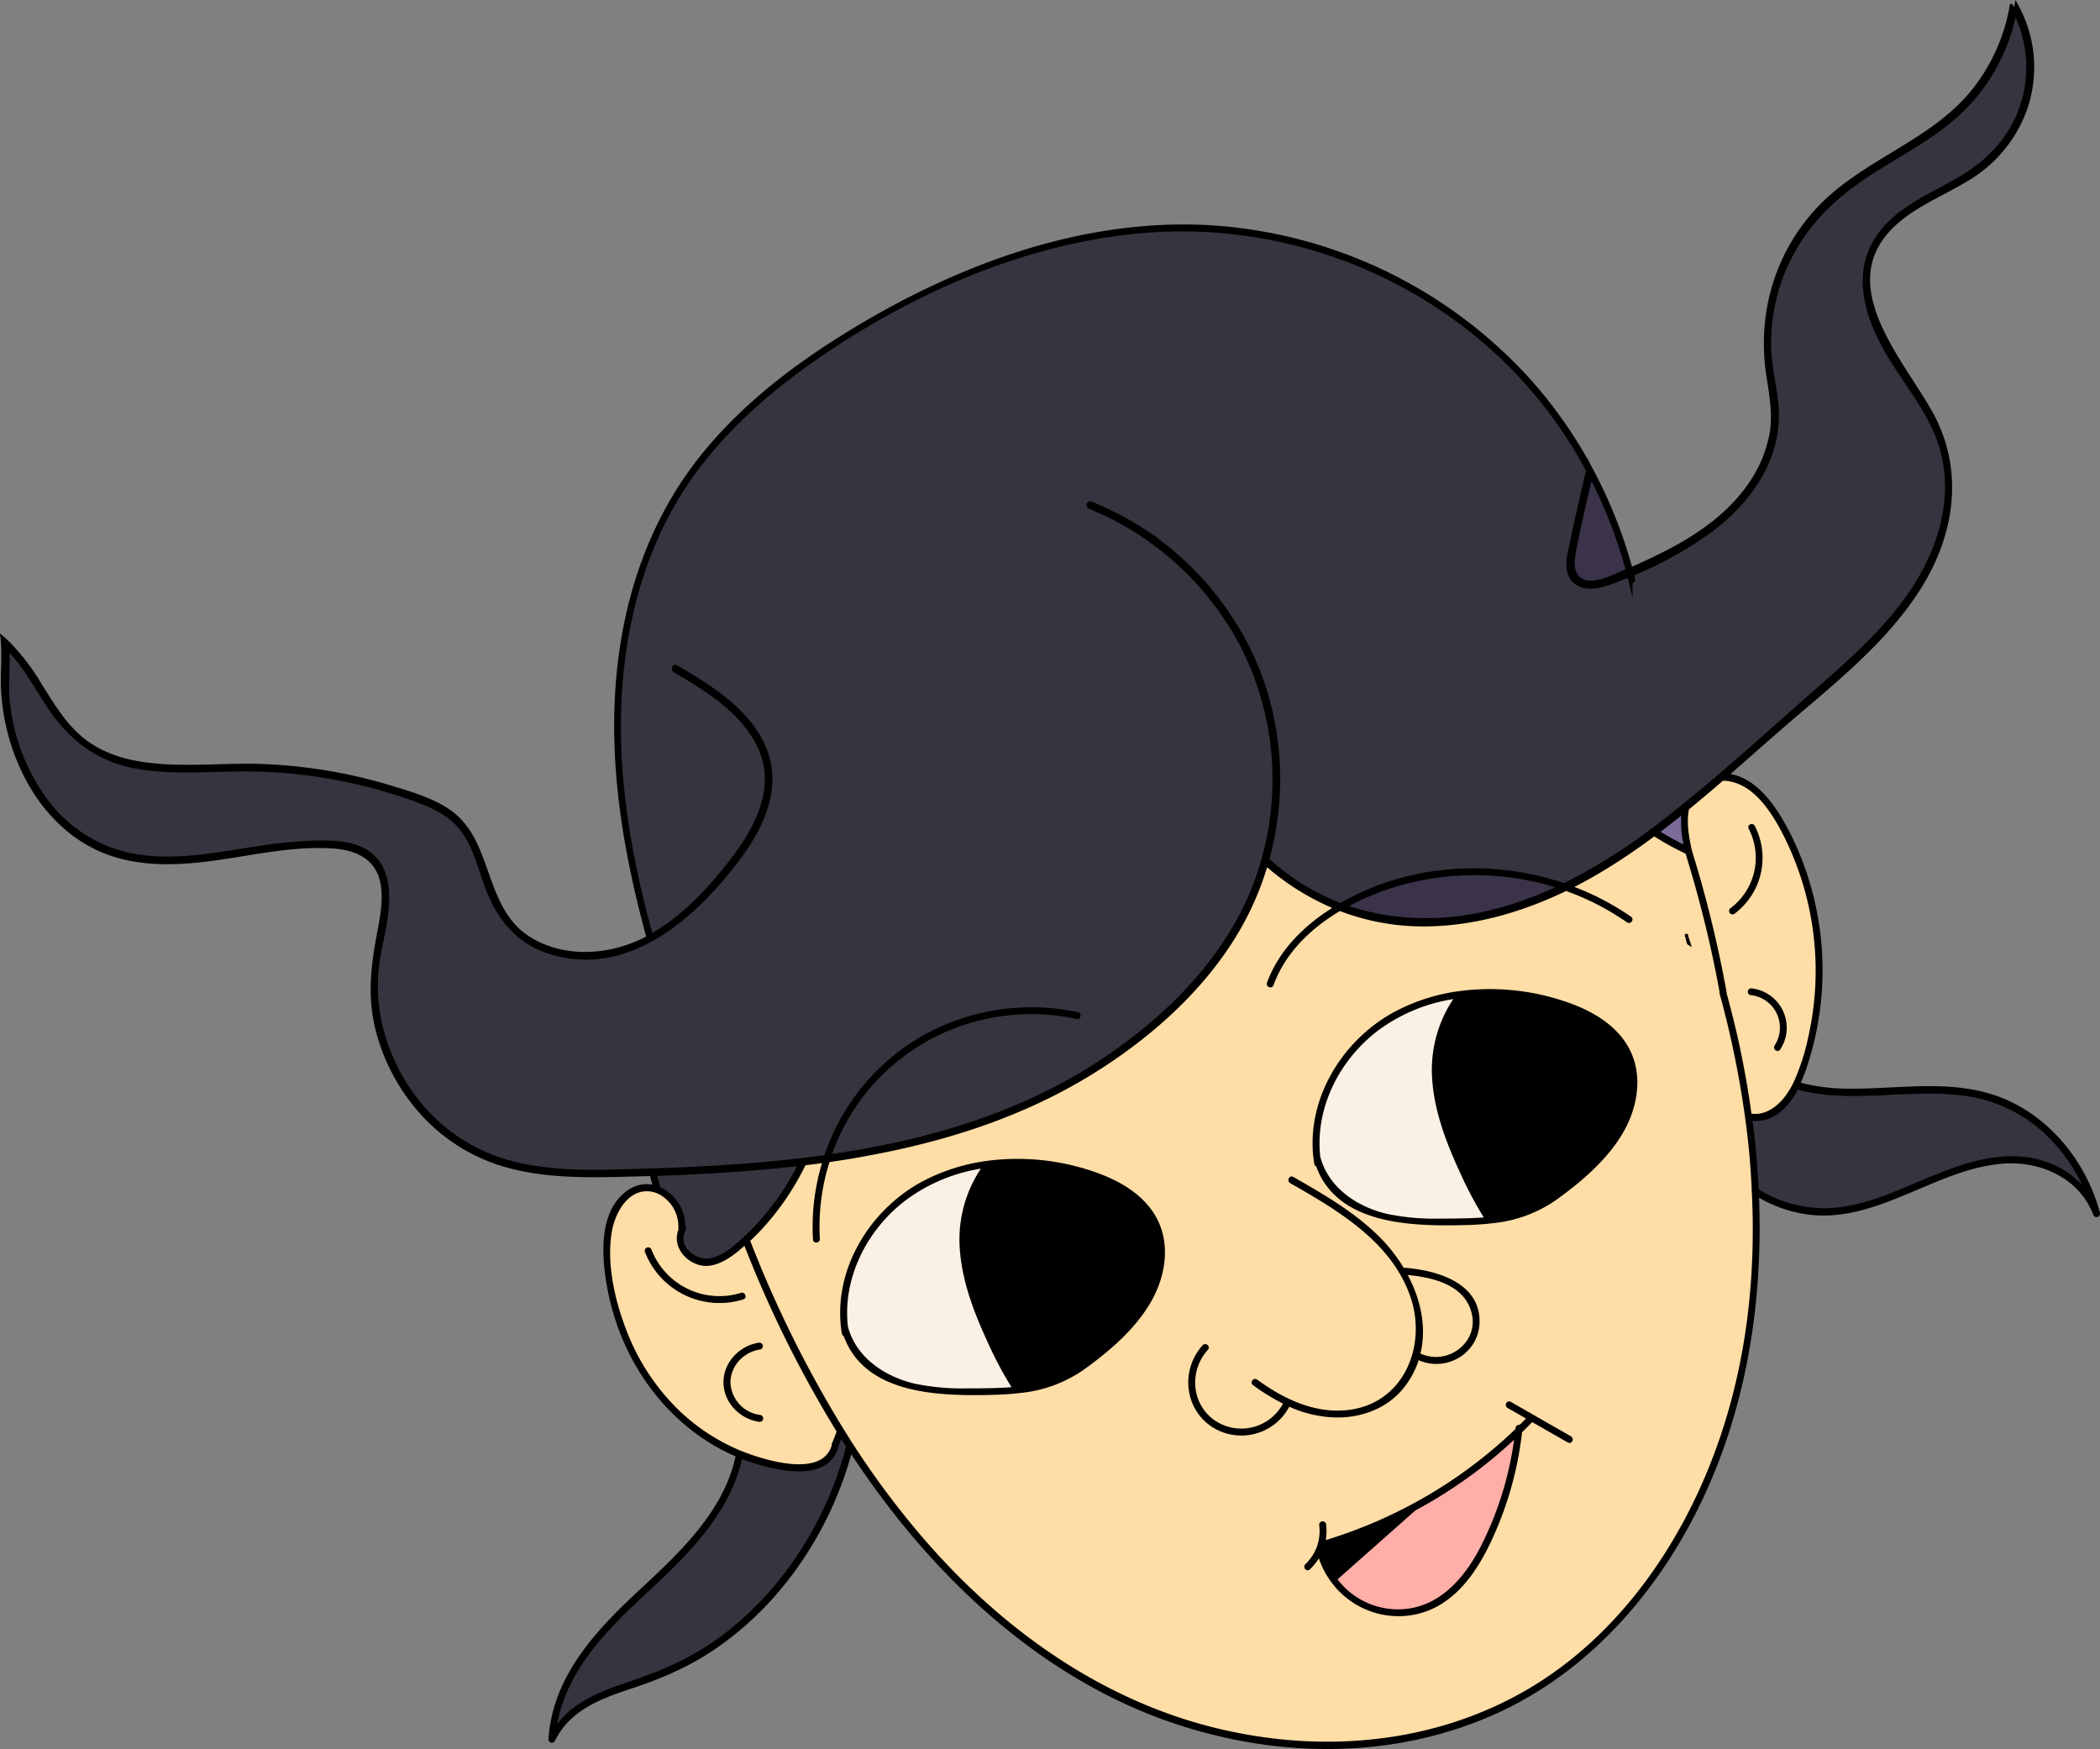 <svg xmlns="http://www.w3.org/2000/svg" viewBox="0 0 650.34 541.63"><rect x="0" y="0" width="650.34" height="541.63" fill="#808080" stroke="none"/><defs><style>.cls-1{fill:#37343f;}.cls-2{fill:#ffdda7;}.cls-3{fill:#7b6b9a;}.cls-4{fill:#3a3349;}.cls-5{fill:#ffaea8;}.cls-6{fill:#faf1e4;}.cls-7{fill:none;stroke:#000;stroke-miterlimit:10;}</style></defs><title>Asset 1</title><g id="Layer_2" data-name="Layer 2"><g id="Wendy"><path d="M649.81,375.58c.21.77-.76,1.24-1.06.47-4.56-11.76-16.64-16.77-27.57-16.22-21.49,1.12-40.07,19.11-62.1,15.68a41.39,41.39,0,0,1-14.86-5.46c1.16,27.76-2.33,55.63-12.07,81.45-13.23,35.06-37.43,64.65-69.6,79-31.29,13.95-66.86,13.49-98.86,2.72-33.2-11.17-61.93-34.14-84.79-62.68q-8.22-10.26-15.45-21.38A113.05,113.05,0,0,1,259.94,460c-7.58,19.94-20.67,37.38-37.12,49.13-8.26,5.9-17.14,9.8-26.51,13s-20,6.56-24.88,16.73a.57.57,0,0,1-1.08-.33c1.33-19.82,15.5-34.16,28.42-46.16,12-11.18,26-24.18,29.6-41.66-19.59-8.27-34.53-27-39.37-49.75-2.2-10.32-3.75-25.91,6.12-32.21a9.53,9.53,0,0,1,7.6-1.22c-.35-1.27-.69-2.55-1-3.83l-8.95.25c-12.6.3-25.47.34-37.62-3.44a55.28,55.28,0,0,1-25-16.33,61,61,0,0,1-13.49-25.87c-2.46-10.24-1.21-19.68.72-29.87,1-5.09,2-10.6.76-15.75-1.66-7.06-7.83-9.87-14.56-10.38-13.23-1-26.39,2.35-39.43,4-11.49,1.41-23.52,1.51-34.2-3.59C21.2,258.47,14.23,251.28,9.4,243A66.2,66.2,0,0,1,.9,214.72c-.37-5.17.23-10.38-.11-15.53,0-.62-.08-1.24-.15-1.85.56.48,1.11,1,1.64,1.48a67.38,67.38,0,0,1,10.17,13.23c3.71,5.93,7.36,12.11,12.82,16.61s12.08,6.75,18.93,7.76c12.15,1.81,24.5.21,36.71.62a158.42,158.42,0,0,1,41.15,7c5.68,1.75,11.75,3.57,16.73,6.9,4.19,2.82,7,6.93,9,11.51,4.46,10.21,5.95,21.79,16.21,28.16s23.25,5.81,33.84,1c1-.43,1.91-.9,2.84-1.39-8.4-30.76-13.24-62.53-7.48-94.23,3.47-19.09,10.85-37.35,22.7-52.79,11.75-15.28,27-27.54,43.2-37.82,34-21.57,73.83-37.27,114.66-35.22a145.43,145.43,0,0,1,98.87,46.58A140.72,140.72,0,0,1,492.06,144c.35.64.7,1.26,1,1.9a146,146,0,0,1,12,30.3c4.12-1.82,8.2-3.72,12.17-5.81,9.7-5.12,18.82-11.68,25-20.9a39.53,39.53,0,0,0,6.34-15.65c.88-5.71-.1-11.31-1-17-3-18.66,2-37.23,14.75-51.41,13.78-15.31,35.25-20.9,48.39-36.89A57.89,57.89,0,0,0,622.84,1.75c.4.69.77,1.39,1.11,2.09a58.27,58.27,0,0,1-15.43,29.32c-7.81,7.89-17.7,13.11-27,18.93-10,6.2-18.82,13.46-25,23.61a58.16,58.16,0,0,0-8.5,33c.37,6.39,2.16,12.62,2.34,19A35.88,35.88,0,0,1,548,141.41C544.38,151.06,537.2,159,528.91,165a121.25,121.25,0,0,1-23.41,12.9c.15.58.3,1.18.43,1.76-.24.23-.49.46-.74.67a.68.68,0,0,1-.12.12c0,.12,0,.26,0,.39-.2-.84-.4-1.67-.62-2.51-2,.84-4.09,1.62-6.14,2.34-3.07,1.07-7.11,2-10,0-3.27-2.22-3-6.3-2.26-9.72,1.74-8.44,3.69-16.85,5.64-25.27A139.57,139.57,0,0,0,461,106.91a144.48,144.48,0,0,0-103.54-35.5C317.79,73.89,279,91.54,247.25,114.83c-15.49,11.37-29.51,25.14-39,42s-14.45,36-15.92,55.25c-2,26.37,2.45,52.27,9.39,77.6,9.74-5.44,17.63-13.91,24.44-22.62,8-10.23,15.13-23.26,8.82-36.17-5.19-10.62-16.14-17.37-26-23.13-.76-.44-.23-1.72.54-1.27,10.16,5.93,21.43,12.89,26.73,23.87,6.17,12.8,0,25.79-7.95,36.19-7,9.19-15.91,18.55-26.25,24.34-.34.21-.68.39-1,.56-9.05,4.84-19.17,6.89-30,3.73S154,284,150.39,273.68c-1.93-5.46-3.44-11.29-6.79-16.1-4.2-6-11-8.61-17.76-10.89a156.06,156.06,0,0,0-45.11-8.27c-12.89-.44-26,1.41-38.81-1-12-2.25-20.45-8.91-27-19C11.19,212.85,7.37,206,2.41,200.78c.25,5.93-.46,12.12.26,17.65a62.32,62.32,0,0,0,11.54,29.31,43.72,43.72,0,0,0,27.61,17.18c12.58,2.16,25.34-.51,37.78-2.38a133.13,133.13,0,0,1,18.7-1.78c5-.05,10.59,0,15,2.75,7.66,4.72,7.26,14.35,6,22.16-.8,5-2.13,9.84-2.58,14.86a53.26,53.26,0,0,0,.92,15.68A59.4,59.4,0,0,0,131.9,344a54.82,54.82,0,0,0,29,16.55c12.9,2.83,26.3,2.16,39.43,1.73l1,0c.4,0,.8,0,1.2-.05,15.31-.51,30.64-1.38,45.86-3.21.45,0,.91-.09,1.37-.16q3-.36,5.93-.77c.1-.32.19-.66.31-1a66.87,66.87,0,0,1,30-36.05,68.54,68.54,0,0,1,47.65-7.2c.71.16.57,1.29-.15,1.14a66.93,66.93,0,0,0-26.86-.29,65.73,65.73,0,0,0-39.81,24.55A67.61,67.61,0,0,0,257,357.9c5.6-.8,11.16-1.74,16.71-2.86,24.45-4.94,48.39-13.47,69.13-27.59,20.54-14,39-33,47-56.95.43-1.26.83-2.54,1.19-3.84.15-.5.29-1,.41-1.49A91,91,0,0,0,385.13,201a92.38,92.38,0,0,0-27.64-32.62c-.44-.33-.9-.66-1.36-1a91.08,91.08,0,0,0-18.75-10.28.69.69,0,0,1,.54-1.27,93.92,93.92,0,0,1,13.92,7c1.25.77,2.48,1.58,3.71,2.38.62.41,1.25.8,1.85,1.21s.8.71,1.25,1q2.93,2.19,5.69,4.6a94.53,94.53,0,0,1,18.76,22.4,91.4,91.4,0,0,1,6.51,13.11c.56,1.41,1.09,2.83,1.58,4.27a93.1,93.1,0,0,1,1.36,54.39,81,81,0,0,0,7.28,5.82,67.48,67.48,0,0,0,15.39,8.14c20.69-12.06,46.56-13.82,69.15-6.16A169.59,169.59,0,0,0,511,257.51c.36-.25.7-.51,1.05-.78.94-.71,1.87-1.41,2.79-2.12,2.32-1.8,4.62-3.61,6.89-5.47.59-.46,1.16-.93,1.73-1.4,2.49-2,5-4.09,7.41-6.17l2.57-2.2c10.05-8.62,19.88-17.52,29.81-26.22,15.25-13.35,31.22-27.77,37.31-47.79,3.13-10.3,3.2-21.28-1.06-31.26-3.76-8.82-10-16.28-14.82-24.47-4.32-7.27-7.79-15.71-7.28-24.33.45-7.52,4.35-13.83,10.12-18.48,6.08-4.91,13.37-8,20-12,7.82-4.72,14.11-11.06,17.64-19.61A38.12,38.12,0,0,0,624,3.84c.16-.78.31-1.57.45-2.36a39.45,39.45,0,0,1,2.9,32.22A41.37,41.37,0,0,1,610.12,55c-8.08,5.17-17.63,8.57-24.48,15.49-18,18.19,3.19,40.93,12.34,57.34,9.66,17.32,7.12,36.77-3,53.33-11.14,18.23-29.12,31.68-45,45.57-5.08,4.44-10.13,9-15.25,13.39,9.36.89,15.64,11,19.82,19.43A94.34,94.34,0,0,1,559.19,330a58.77,58.77,0,0,1-2.19,5.68,59.93,59.93,0,0,0,15.59,2c16.12.18,33.1-3.39,48.55,3.38C634.82,347,645.57,360,649.81,375.58Zm-3.2-5.83a53.21,53.21,0,0,0-12.23-18.31,45.65,45.65,0,0,0-20.9-11.68c-8.16-1.95-16.57-1.74-24.86-1.39-10.66.46-21.84,1.36-32.15-1.59h0a20.45,20.45,0,0,1-5.66,7.34,11.17,11.17,0,0,1-8.64,2.39c1,7.31,1.65,14.68,2,22.05v0a39,39,0,0,0,26.55,5.64c11.48-1.7,21.95-7.55,32.83-11.56,9.14-3.38,19.11-5.67,28.63-2.84A27.69,27.69,0,0,1,646.61,369.75Zm-86.18-48.3a93.68,93.68,0,0,0-5.85-59.21c-4.07-8.88-10.45-20.39-20.52-21h-.15l-.53,0c-3.56,3.07-7.14,6.11-10.78,9.09-.87,4.14-.14,8.53.81,12.66,0,.18.08.34.11.5.12.36.22.7.32,1.05a370,370,0,0,1,10.37,42.54.73.73,0,0,1,0,.37h0q2.05,7.5,3.76,15.1c1.64,7.45,3,15,4,22.64,4.86,1,9.63-2.53,12.39-7.09.33-.55.65-1.12,1-1.69.19-.35.39-.74.57-1.11A67.16,67.16,0,0,0,560.43,321.45Zm-25.11,117c6.62-22.36,8.83-45.76,7.74-69.09h0c0-.5,0-1-.07-1.5-.37-7.22-1.07-14.42-2-21.59-.05-.45-.11-.92-.19-1.37A297.15,297.15,0,0,0,533,307.59a.59.59,0,0,1,0-.44v0a363.28,363.28,0,0,0-10-41.14c-.18-.66-.37-1.3-.58-1.94a.45.45,0,0,0,0-.08l-.17-.72a.86.86,0,0,0,0,.27l.14.45a87.65,87.65,0,0,1-10.14-5.56c-4.9,3.66-9.94,7.13-15.18,10.32q-5.24,3.21-10.78,6a81.34,81.34,0,0,1,18.52,9.58c.61.42-.1,1.32-.71.9A80.49,80.49,0,0,0,485,275.35c-14.14,6.87-29.51,11.27-45.31,11A71.22,71.22,0,0,1,415,281.58c-9.33,5.5-17.33,13.19-21,23.36-.27.69-1.32.24-1.07-.45,3.27-8.92,9.87-16,17.59-21.31,1.07-.73,2.15-1.43,3.24-2.09a77.12,77.12,0,0,1-21.53-13.41,91.2,91.2,0,0,1-4.34,11.77c-10.12,22.61-29.91,40.68-50.76,53.38S292.59,353,268.63,357.42c-4,.74-8.08,1.38-12.13,2a66.74,66.74,0,0,0-3.1,24.25c0,.73-1.1.88-1.13.15a67.75,67.75,0,0,1,3-24.22c-2.06.28-4.1.55-6.16.8a83.4,83.4,0,0,1-9.22,14.82,75.91,75.91,0,0,1-8.14,8.91,360.49,360.49,0,0,0,28.42,57.64l.81,1.31q1,1.6,2,3.21c.27.45.56.89.87,1.33v0a262.62,262.62,0,0,0,23.21,30.8C311,505.59,340.64,526.27,374.22,535c32.26,8.41,67.45,6.27,97.31-10.45C502.64,507.18,524.61,474.61,535.32,438.42Zm-13.23-176a32.8,32.8,0,0,1-.86-10.92c-2.59,2.09-5.2,4.13-7.86,6.12A86.13,86.13,0,0,0,522.09,262.4ZM500.81,178,504,176.6a144.57,144.57,0,0,0-11.32-29c-1.91,8-3.79,16-5.28,24.07-.81,4.39.25,8.82,5.56,8.63C495.73,180.17,498.32,179.05,500.81,178ZM483,274.66q-2-.66-4.11-1.23a85.57,85.57,0,0,0-48.05,1.09,79.58,79.58,0,0,0-14.26,6.12c13.9,4.9,29.13,5.33,43.79,2A109,109,0,0,0,483,274.66ZM262.59,447.82c-.72-1.1-1.43-2.21-2.14-3.34-.33.93-.7,1.87-1.1,2.77,0,.05,0,.08,0,.12-2.76,11.45-18.59,7.5-25.74,5.24-1.4-.44-2.8-.93-4.16-1.47-3.31,15.77-15,28.22-25.94,38.46-13.25,12.41-29.11,26.18-31.74,46.3,5.25-8.3,14.45-11.72,23-14.59,9.68-3.27,18.84-7.07,27.4-13.17a100.27,100.27,0,0,0,22.44-22.33A111.29,111.29,0,0,0,262.59,447.82Zm-4.45-.68a41.33,41.33,0,0,0,1.53-3.92,360.09,360.09,0,0,1-28.88-58.29l-.23.21c-3.13,2.8-6.7,5.71-10.83,6.31-5.31.75-11.59-4.76-9-10.8a.65.65,0,0,1-.11-.44,11.81,11.81,0,0,0-6.08-10.75,10.1,10.1,0,0,0-1.39-.61,8.78,8.78,0,0,0-2.69-.46c-6.44-.07-10.49,7-11.49,13.24-1.62,10,1.08,21.45,4.65,30.64a69,69,0,0,0,16.66,25.13,62.61,62.61,0,0,0,18.37,12.05,10.28,10.28,0,0,0,1.09.43c1.42.6,2.88,1.11,4.35,1.57,6.25,2,21.3,5.95,24.06-3.9A.54.54,0,0,1,258.14,447.14ZM244.3,366.66c1.21-2,2.35-4.05,3.39-6.14-14.86,1.75-29.83,2.6-44.78,3.11.36,1.45.76,2.89,1.16,4.33a12.87,12.87,0,0,1,7.65,11.79.76.76,0,0,1,.2.95c-2.92,5.48,3.32,10.08,7.67,9.48,4.06-.56,7.57-3.59,10.63-6.36a.43.43,0,0,0,.1-.09c.31-.27.61-.55.91-.86A78,78,0,0,0,244.3,366.66Z"/><path class="cls-1" d="M634.38,351.44a53.21,53.21,0,0,1,12.23,18.31,27.69,27.69,0,0,0-14.44-9.93c-9.52-2.83-19.49-.54-28.63,2.84-10.88,4-21.35,9.86-32.83,11.56a39,39,0,0,1-26.55-5.64v0c-.35-7.37-1-14.74-2-22.05a11.17,11.17,0,0,0,8.64-2.39,20.45,20.45,0,0,0,5.66-7.34h0c10.31,3,21.49,2.05,32.15,1.59,8.29-.35,16.7-.56,24.86,1.39A45.65,45.65,0,0,1,634.38,351.44Z"/><path class="cls-1" d="M624,3.84a38.12,38.12,0,0,1,1.18,31.39c-3.53,8.55-9.82,14.89-17.64,19.61-6.65,4-13.94,7.07-20,12-5.77,4.65-9.67,11-10.12,18.48-.51,8.62,3,17.06,7.28,24.33,4.86,8.19,11.06,15.65,14.82,24.47,4.26,10,4.19,21,1.06,31.26-6.09,20-22.06,34.44-37.31,47.79-9.93,8.7-19.76,17.6-29.81,26.22l-2.57,2.2c-2.46,2.08-4.92,4.13-7.41,6.17-.57.47-1.14.94-1.73,1.4-2.27,1.86-4.57,3.67-6.89,5.47-.92.71-1.85,1.41-2.79,2.12-.35.27-.69.53-1.05.78A169.59,169.59,0,0,1,484.37,274c-22.59-7.66-48.46-5.9-69.15,6.16A67.48,67.48,0,0,1,399.83,272a81,81,0,0,1-7.28-5.82,93.1,93.1,0,0,0-1.36-54.39c-.49-1.44-1-2.86-1.58-4.27a91.4,91.4,0,0,0-6.51-13.11A94.53,94.53,0,0,0,364.34,172q-2.76-2.42-5.69-4.6c-.45-.32-.8-.73-1.25-1s-1.23-.8-1.85-1.21c-1.23-.8-2.46-1.61-3.71-2.38a93.92,93.92,0,0,0-13.92-7,.69.69,0,0,0-.54,1.27,91.08,91.08,0,0,1,18.75,10.28c.46.32.92.65,1.36,1A92.38,92.38,0,0,1,385.13,201a91,91,0,0,1,6.27,64.21c-.12.5-.26,1-.41,1.49-.36,1.3-.76,2.58-1.19,3.84-8,24-26.44,43-47,56.95-20.74,14.12-44.68,22.65-69.13,27.59-5.55,1.12-11.11,2.06-16.71,2.86a67.61,67.61,0,0,1,9.91-18.63,65.73,65.73,0,0,1,39.81-24.55,66.93,66.93,0,0,1,26.86.29c.72.15.86-1,.15-1.14a68.54,68.54,0,0,0-47.65,7.2,66.87,66.87,0,0,0-30,36.05c-.12.32-.21.66-.31,1q-3,.4-5.93.77c-.46.07-.92.13-1.37.16-15.22,1.83-30.55,2.7-45.86,3.21-.4,0-.8,0-1.2.05l-1,0c-13.13.43-26.53,1.1-39.43-1.73a54.82,54.82,0,0,1-29-16.55,59.4,59.4,0,0,1-14.29-27.83,53.26,53.26,0,0,1-.92-15.68c.45-5,1.78-9.9,2.58-14.86,1.28-7.81,1.68-17.44-6-22.16-4.4-2.71-10-2.8-15-2.75a133.13,133.13,0,0,0-18.7,1.78c-12.44,1.87-25.2,4.54-37.78,2.38a43.72,43.72,0,0,1-27.61-17.18A62.32,62.32,0,0,1,2.67,218.43c-.72-5.53,0-11.72-.26-17.65,5,5.21,8.78,12.07,12.47,17.68,6.59,10.08,15,16.74,27,19,12.78,2.38,25.92.53,38.81,1a156.06,156.06,0,0,1,45.11,8.27c6.71,2.28,13.56,4.84,17.76,10.89,3.35,4.81,4.86,10.64,6.79,16.1C154,284,160.12,292,171,295.16s20.95,1.11,30-3.73c.34-.17.68-.35,1-.56,10.34-5.79,19.25-15.15,26.25-24.34,7.91-10.4,14.12-23.39,7.95-36.19-5.3-11-16.57-17.94-26.73-23.87-.77-.45-1.3.83-.54,1.27,9.85,5.76,20.8,12.51,26,23.13,6.31,12.91-.8,25.94-8.82,36.17-6.81,8.71-14.7,17.18-24.44,22.62-6.94-25.33-11.41-51.23-9.39-77.6,1.47-19.25,6.37-38.39,15.92-55.25s23.55-30.61,39-42C279,91.54,317.79,73.89,357.44,71.41A144.48,144.48,0,0,1,461,106.91a139.57,139.57,0,0,1,30.69,38.74c-1.95,8.42-3.9,16.83-5.64,25.27-.7,3.42-1,7.5,2.26,9.72,2.92,2,7,1.05,10,0,2.05-.72,4.09-1.5,6.14-2.34.22.84.42,1.67.62,2.51,0-.13,0-.27,0-.39a.68.68,0,0,0,.12-.12c.25-.21.5-.44.74-.67-.13-.58-.28-1.18-.43-1.76A121.25,121.25,0,0,0,528.91,165c8.29-6,15.47-13.89,19.12-23.54a35.88,35.88,0,0,0,2.36-13.64c-.18-6.41-2-12.64-2.34-19a58.16,58.16,0,0,1,8.5-33c6.13-10.15,15-17.41,25-23.61,9.32-5.82,19.21-11,27-18.93A58.27,58.27,0,0,0,624,3.84Z"/><path class="cls-2" d="M554.58,262.24a93.68,93.68,0,0,1,5.85,59.21,67.16,67.16,0,0,1-4.53,13.89c-.18.37-.38.76-.57,1.11-.3.57-.62,1.14-1,1.69-2.76,4.56-7.53,8.12-12.39,7.09-1-7.63-2.41-15.19-4-22.64q-1.71-7.6-3.76-15.1h0a.73.73,0,0,0,0-.37,370,370,0,0,0-10.37-42.54c-.1-.35-.2-.69-.32-1.05,0-.16-.08-.32-.11-.5-.95-4.13-1.68-8.52-.81-12.66,3.64-3,7.22-6,10.78-9.09l.53,0h.15C544.13,241.85,550.51,253.36,554.58,262.24Zm-3.72,62.43a11.76,11.76,0,0,0-8.6-18.16.57.57,0,0,0-.15,1.13A10.62,10.62,0,0,1,550,324C549.58,324.57,550.47,325.29,550.86,324.67Zm-14.11-42.05A21.08,21.08,0,0,0,543,256c-.34-.64-1.4-.22-1,.43a20,20,0,0,1-5.91,25.29A.58.58,0,0,0,536.75,282.62Z"/><path d="M542.26,306.51a11.76,11.76,0,0,1,8.6,18.16c-.39.62-1.28-.1-.89-.71a10.62,10.62,0,0,0-7.86-16.32A.57.57,0,0,1,542.26,306.51Z"/><path d="M543,256a21.08,21.08,0,0,1-6.27,26.64.58.58,0,0,1-.69-.92A20,20,0,0,0,542,256.41C541.62,255.76,542.68,255.34,543,256Z"/><path class="cls-2" d="M543.06,369.33c1.09,23.33-1.12,46.73-7.74,69.09-10.71,36.19-32.68,68.76-63.79,86.17-29.86,16.72-65,18.86-97.31,10.45-33.58-8.77-63.25-29.45-87.16-56.64a262.62,262.62,0,0,1-23.21-30.8v0c-.31-.44-.6-.88-.87-1.33q-1-1.61-2-3.21l-.81-1.31a360.49,360.49,0,0,1-28.42-57.64,75.91,75.91,0,0,0,8.14-8.91,83.4,83.4,0,0,0,9.22-14.82c2.06-.25,4.1-.52,6.16-.8a67.75,67.75,0,0,0-3,24.22c0,.73,1.18.58,1.13-.15a66.74,66.74,0,0,1,3.1-24.25c4.05-.58,8.1-1.22,12.13-2,24-4.38,47.51-11.88,68.41-24.59s40.64-30.77,50.76-53.38a91.2,91.2,0,0,0,4.34-11.77,77.12,77.12,0,0,0,21.53,13.41c-1.09.66-2.17,1.36-3.24,2.09-7.72,5.33-14.32,12.39-17.59,21.31-.25.69.8,1.14,1.07.45,3.71-10.17,11.71-17.86,21-23.36a71.22,71.22,0,0,0,24.75,4.81c15.8.23,31.17-4.17,45.31-11a80.49,80.49,0,0,1,19.15,9.83c.61.42,1.32-.48.71-.9a81.34,81.34,0,0,0-18.52-9.58q5.53-2.77,10.78-6c5.24-3.19,10.28-6.66,15.18-10.32A87.65,87.65,0,0,0,522.45,264a.45.45,0,0,1,0,.08c.21.64.4,1.28.58,1.94a363.28,363.28,0,0,1,10,41.14v0a.59.59,0,0,0,0,.44,297.15,297.15,0,0,1,7.74,37.27c.08.45.14.92.19,1.37,1,7.17,1.67,14.37,2,21.59,0,.5,0,1,.07,1.5Zm-20-77.17c-.18-.59-.37-1.17-.58-1.76.13.51.25,1,.39,1.48A.42.42,0,0,0,523.05,292.16Zm-.6-1.83-.17-.65a.74.74,0,0,0,0,.25C522.36,290.07,522.4,290.2,522.45,290.33Zm-20.34,60.35c4.34-7.36,6.19-16.89,2.41-24.88-3.42-7.24-10.61-11.72-17.85-14.44a72.32,72.32,0,0,0-33-4.16l-1.58.2a58.48,58.48,0,0,0-20.21,6.49c-16.31,8.9-27.47,27.63-24.38,46.41a.55.55,0,0,0,.49.47c6.33,18.08,29.37,18.47,45.36,18.1,2.63-.05,5.2-.19,7.72-.45.43-.05.86-.11,1.3-.15a40.92,40.92,0,0,0,19.42-7.21C489.45,365.55,497.26,358.9,502.11,350.68ZM485.8,446.25c.64.36,1.07-.7.44-1.05l-18.66-10.68c-.64-.36-1.08.69-.45,1.05l6.27,3.58c-.87.9-1.76,1.79-2.66,2.66a.56.56,0,0,0-.88.38l-.06.56a146.32,146.32,0,0,1-27.58,20.86c-1.53.9-3.1,1.78-4.68,2.62a146.22,146.22,0,0,1-27.63,11.39,15.87,15.87,0,0,0,.26-5.6.58.58,0,0,0-1.14.15,14.92,14.92,0,0,1-.38,5.82c-.15.53-.32,1.07-.52,1.58a14.84,14.84,0,0,1-3.52,5.15c-.53.49.16,1.41.68.91a16.1,16.1,0,0,0,3.27-4.33,26.15,26.15,0,0,0,3.52,7.47c.22.32.43.63.67.93a25.32,25.32,0,0,0,22.5,10.18c15.88-1.39,23.95-16.65,29.12-29.93a106.6,106.6,0,0,0,6.51-26.66c1.18-1.15,2.34-2.31,3.49-3.5,0,0,0,0,0-.06C478.2,441.89,482,444.08,485.8,446.25Zm-46.49-25.6c8.58,3.93,18.59-2.14,18.39-11.78-.21-11.5-13.26-15-22.49-15.77a.56.56,0,0,0-.58.37,49.41,49.41,0,0,0-7.14-9.44c-7.79-8-17.62-13.65-27.24-19.15-.64-.36-1.07.69-.45,1.06,14.7,8.41,31,17.94,37.19,34.71,5.9,15.87-1.78,34.79-20,36.53-10.27,1-19.88-3.64-27.95-9.56-.59-.44-1.3.46-.71.89a62.63,62.63,0,0,0,9.85,6,.61.61,0,0,0-.37.29A15.13,15.13,0,0,1,375.54,440c-7.24-5.41-7.8-15.79-1.83-22.37.49-.54-.41-1.25-.9-.71-6.59,7.28-5.59,18.89,2.69,24.44a16.28,16.28,0,0,0,23.38-6.09.43.43,0,0,0,0-.39,36.63,36.63,0,0,0,14.82,3.58c8.15.12,16.23-3,21.15-9.71a26.45,26.45,0,0,0,4.17-8.3A.6.6,0,0,0,439.31,420.65Zm-83.5-17.4c4.35-7.36,6.2-16.89,2.42-24.88-3.42-7.23-10.61-11.71-17.86-14.43a72,72,0,0,0-33-4.16c-.53.05-1.05.12-1.58.19a58.7,58.7,0,0,0-20.21,6.49c-16.31,8.91-27.47,27.64-24.38,46.42a.54.54,0,0,0,.49.46c6.33,18.08,29.37,18.47,45.36,18.11,2.63-.06,5.2-.2,7.71-.46l1.31-.15a40.92,40.92,0,0,0,19.42-7.21C343.16,418.12,351,411.47,355.81,403.25Z"/><path d="M522.47,290.4c.21.59.4,1.17.58,1.76a.42.42,0,0,1-.19-.28C522.72,291.4,522.6,290.91,522.47,290.4Z"/><path d="M522.28,289.68l.17.65c-.05-.13-.09-.26-.14-.4A.74.74,0,0,1,522.28,289.68Z"/><path class="cls-3" d="M521.23,251.48a32.8,32.8,0,0,0,.86,10.92,86.13,86.13,0,0,1-8.72-4.8C516,255.61,518.64,253.57,521.23,251.48Z"/><path d="M504.52,325.8c3.78,8,1.93,17.52-2.41,24.88-4.85,8.22-12.66,14.87-20.31,20.38a40.92,40.92,0,0,1-19.42,7.21c-.44,0-.87.1-1.3.15-2.52.26-5.09.4-7.72.45-16,.37-39,0-45.36-18.1a.55.55,0,0,1-.49-.47c-3.09-18.78,8.07-37.51,24.38-46.41a58.48,58.48,0,0,1,20.21-6.49l1.58-.2a72.32,72.32,0,0,1,33,4.16C493.91,314.08,501.1,318.56,504.52,325.8Zm-.83,18.87c3.19-8.8,1.88-18.46-5.12-25-5.86-5.5-14-8.26-21.67-9.94a72.22,72.22,0,0,0-24.2-1.21c-.52.67-1,1.37-1.45,2.08-11.47,17.49-4.31,37.83,4,55a100.12,100.12,0,0,0,6.52,11.68,38.43,38.43,0,0,0,13.49-3.53,61.86,61.86,0,0,0,11.41-7.95C493.64,360.05,500.54,353.39,503.69,344.67Zm-43.28,32.75a114,114,0,0,1-7.52-14c-4.33-9.35-8.25-19.31-8.85-29.71a38.92,38.92,0,0,1,7.12-25,53.46,53.46,0,0,0-24.58,9.94c-12.24,9.25-20,24.59-18.12,40a.53.53,0,0,1,.12.21c2.73,9.58,11.68,15.39,21,17.54a73.1,73.1,0,0,0,16.3,1.45C450.69,377.85,455.58,377.82,460.41,377.42Z"/><path d="M498.57,319.66c7,6.55,8.31,16.21,5.12,25s-10.05,15.38-17.06,21.15a61.86,61.86,0,0,1-11.41,7.95,38.43,38.43,0,0,1-13.49,3.53,100.12,100.12,0,0,1-6.52-11.68c-8.27-17.2-15.43-37.54-4-55,.45-.71.93-1.41,1.45-2.08a72.22,72.22,0,0,1,24.2,1.21C484.61,311.4,492.71,314.16,498.57,319.66Z"/><path class="cls-4" d="M504,176.6,500.81,178c-2.49,1.07-5.08,2.19-7.85,2.29-5.31.19-6.37-4.24-5.56-8.63,1.49-8,3.37-16.07,5.28-24.07A144.57,144.57,0,0,1,504,176.6Z"/><path d="M486.24,445.2c.63.35.2,1.41-.44,1.05-3.8-2.17-7.6-4.36-11.4-6.52,0,0,0,0,0,.06-1.15,1.19-2.31,2.35-3.49,3.5A106.6,106.6,0,0,1,464.37,470c-5.17,13.28-13.24,28.54-29.12,29.93a25.32,25.32,0,0,1-22.5-10.18c-.24-.3-.45-.61-.67-.93a26.15,26.15,0,0,1-3.52-7.47,16.1,16.1,0,0,1-3.27,4.33c-.52.5-1.21-.42-.68-.91a14.84,14.84,0,0,0,3.52-5.15c.2-.51.37-1.05.52-1.58a14.92,14.92,0,0,0,.38-5.82.58.58,0,0,1,1.14-.15,15.87,15.87,0,0,1-.26,5.6,146.22,146.22,0,0,0,27.63-11.39c1.58-.84,3.15-1.72,4.68-2.62a146.32,146.32,0,0,0,27.58-20.86l.06-.56a.56.56,0,0,1,.88-.38c.9-.87,1.79-1.76,2.66-2.66l-6.27-3.58c-.63-.36-.19-1.41.45-1.05Zm-27.36,34.17a104.67,104.67,0,0,0,10.69-34.85,146.5,146.5,0,0,1-25.4,19.32c-2,1.21-4.08,2.37-6.16,3.49Q425.79,478.18,413.55,489c.28.39.56.77.87,1.13A24,24,0,0,0,430,498.67C443.7,500.32,453.06,490.65,458.88,479.37Zm-46,8.7,21-18.63a144.73,144.73,0,0,1-20.68,8.36c-.81.25-2.84.47-3.69,1.17a1,1,0,0,0-.32.39,1.24,1.24,0,0,0,0,.59,17.49,17.49,0,0,0,1.3,3.6A24.76,24.76,0,0,0,412.89,488.07Z"/><path class="cls-4" d="M478.86,273.43q2.07.57,4.11,1.23a109,109,0,0,1-22.63,8c-14.66,3.34-29.89,2.91-43.79-2a79.58,79.58,0,0,1,14.26-6.12A85.57,85.57,0,0,1,478.86,273.43Z"/><path class="cls-5" d="M469.57,444.52a104.67,104.67,0,0,1-10.69,34.85c-5.82,11.28-15.18,20.95-28.93,19.3a24,24,0,0,1-15.53-8.55c-.31-.36-.59-.74-.87-1.13q12.24-10.82,24.46-21.66c2.08-1.12,4.14-2.28,6.16-3.49A146.5,146.5,0,0,0,469.57,444.52Z"/><path d="M457.7,408.87c.2,9.64-9.81,15.71-18.39,11.78a.6.6,0,0,1-.25-.22,26.45,26.45,0,0,1-4.17,8.3c-4.92,6.67-13,9.83-21.15,9.71a36.63,36.63,0,0,1-14.82-3.58.43.43,0,0,1,0,.39,16.28,16.28,0,0,1-23.38,6.09c-8.28-5.55-9.28-17.16-2.69-24.44.49-.54,1.39.17.9.71-6,6.58-5.41,17,1.83,22.37a15.13,15.13,0,0,0,22.29-5.17.61.61,0,0,1,.37-.29,62.63,62.63,0,0,1-9.85-6c-.59-.43.12-1.33.71-.89,8.07,5.92,17.68,10.55,27.95,9.56,18.2-1.74,25.88-20.66,20-36.53-6.21-16.77-22.49-26.3-37.19-34.71-.62-.37-.19-1.42.45-1.06,9.62,5.5,19.45,11.11,27.24,19.15a49.41,49.41,0,0,1,7.14,9.44.56.56,0,0,1,.58-.37C444.44,393.86,457.49,397.37,457.7,408.87ZM439.76,419.6c8.93,4.1,19.3-3.91,16.34-13.72-2.68-8.86-13.07-11-21-11.65,4.38,7.84,6.46,16.9,4.24,25.35A.57.57,0,0,1,439.76,419.6Z"/><path class="cls-2" d="M456.1,405.88c3,9.81-7.41,17.82-16.34,13.72a.57.57,0,0,0-.46,0c2.22-8.45.14-17.51-4.24-25.35C443,394.9,453.42,397,456.1,405.88Z"/><path class="cls-6" d="M452.89,363.38a114,114,0,0,0,7.52,14c-4.83.4-9.72.43-14.57.44a73.1,73.1,0,0,1-16.3-1.45c-9.28-2.15-18.23-8-21-17.54a.53.53,0,0,0-.12-.21c-1.9-15.42,5.88-30.76,18.12-40a53.46,53.46,0,0,1,24.58-9.94,38.92,38.92,0,0,0-7.12,25C444.64,344.07,448.56,354,452.89,363.38Z"/><path d="M433.91,469.44l-21,18.63a24.76,24.76,0,0,1-2.4-4.52,17.49,17.49,0,0,1-1.3-3.6,1.24,1.24,0,0,1,0-.59,1,1,0,0,1,.32-.39c.85-.7,2.88-.92,3.69-1.17A144.73,144.73,0,0,0,433.91,469.44Z"/><path d="M358.23,378.37c3.78,8,1.93,17.52-2.42,24.88-4.84,8.22-12.65,14.87-20.3,20.38a40.92,40.92,0,0,1-19.42,7.21l-1.31.15c-2.51.26-5.08.4-7.71.46-16,.36-39,0-45.36-18.11a.54.54,0,0,1-.49-.46c-3.09-18.78,8.07-37.51,24.38-46.42A58.7,58.7,0,0,1,305.81,360c.53-.07,1.05-.14,1.58-.19a72,72,0,0,1,33,4.16C347.62,366.66,354.81,371.14,358.23,378.37Zm-.83,18.87c3.19-8.8,1.88-18.46-5.12-25-5.86-5.49-14-8.26-21.67-9.94a72.48,72.48,0,0,0-24.2-1.21c-.52.67-1,1.37-1.45,2.08-11.47,17.5-4.31,37.83,4,55a97.89,97.89,0,0,0,6.52,11.68,38.43,38.43,0,0,0,13.49-3.53,62.3,62.3,0,0,0,11.41-7.94C347.35,412.62,354.25,406,357.4,397.24ZM314.12,430A114.8,114.8,0,0,1,306.6,416c-4.33-9.35-8.25-19.3-8.86-29.7a39.07,39.07,0,0,1,7.12-25,53.37,53.37,0,0,0-24.57,10c-12.24,9.24-20,24.58-18.12,40a.66.66,0,0,1,.12.22C265,421,274,426.83,283.25,429a73.1,73.1,0,0,0,16.3,1.45C304.4,430.42,309.29,430.4,314.12,430Z"/><path d="M352.28,372.23c7,6.55,8.31,16.21,5.12,25s-10,15.38-17.06,21.16a62.3,62.3,0,0,1-11.41,7.94,38.43,38.43,0,0,1-13.49,3.53,97.89,97.89,0,0,1-6.52-11.68c-8.27-17.2-15.43-37.53-4-55,.45-.71.93-1.41,1.45-2.08a72.48,72.48,0,0,1,24.2,1.21C338.32,364,346.42,366.74,352.28,372.23Z"/><path class="cls-6" d="M306.6,416A114.8,114.8,0,0,0,314.12,430c-4.83.4-9.72.42-14.57.43a73.1,73.1,0,0,1-16.3-1.45c-9.28-2.15-18.23-8-21-17.53a.66.66,0,0,0-.12-.22c-1.9-15.42,5.88-30.76,18.12-40a53.37,53.37,0,0,1,24.57-10,39.07,39.07,0,0,0-7.12,25C298.35,396.65,302.27,406.6,306.6,416Z"/><path class="cls-1" d="M260.45,444.48c.71,1.13,1.42,2.24,2.14,3.34a111.29,111.29,0,0,1-18,38,100.27,100.27,0,0,1-22.44,22.33c-8.56,6.1-17.72,9.9-27.4,13.17-8.53,2.87-17.73,6.29-23,14.59,2.63-20.12,18.49-33.89,31.74-46.3,10.93-10.24,22.63-22.69,25.94-38.46,1.36.54,2.76,1,4.16,1.47,7.15,2.26,23,6.21,25.74-5.24,0,0,0-.07,0-.12C259.75,446.35,260.12,445.41,260.45,444.48Z"/><path class="cls-2" d="M259.67,443.22a41.33,41.33,0,0,1-1.53,3.92.54.54,0,0,0,0,.41c-2.76,9.85-17.81,5.88-24.06,3.9-1.47-.46-2.93-1-4.35-1.57a10.28,10.28,0,0,1-1.09-.43,62.61,62.61,0,0,1-18.37-12.05,69,69,0,0,1-16.66-25.13c-3.57-9.19-6.27-20.63-4.65-30.64,1-6.26,5-13.31,11.49-13.24a8.78,8.78,0,0,1,2.69.46,10.1,10.1,0,0,1,1.39.61,11.81,11.81,0,0,1,6.08,10.75.65.65,0,0,0,.11.44c-2.55,6,3.73,11.55,9,10.8,4.13-.6,7.7-3.51,10.83-6.31l.23-.21A360.09,360.09,0,0,0,259.67,443.22Zm-24.45-3.43a.57.57,0,0,0,.15-1.13,11.06,11.06,0,0,1-9.66-10.57c0-5.41,4.33-9.91,9.55-10.68a.57.57,0,0,0-.15-1.13c-5.75.84-10.59,5.84-10.56,11.81S229.46,439,235.22,439.79Zm-5.17-37.9c.7-.22.26-1.27-.43-1.06a23.08,23.08,0,0,1-28.35-13.72.57.57,0,0,0-1.06.44A24.25,24.25,0,0,0,230.05,401.89Z"/><path class="cls-1" d="M247.69,360.52c-1,2.09-2.18,4.15-3.39,6.14a78,78,0,0,1-13.07,16.21c-.3.31-.6.59-.91.86a.43.43,0,0,1-.1.09c-3.06,2.77-6.57,5.8-10.63,6.36-4.35.6-10.59-4-7.67-9.48a.76.76,0,0,0-.2-.95A12.87,12.87,0,0,0,204.07,368c-.4-1.44-.8-2.88-1.16-4.33C217.86,363.12,232.83,362.27,247.69,360.52Z"/><path d="M235.37,438.66a.57.57,0,0,1-.15,1.13c-5.76-.78-10.64-5.75-10.67-11.7s4.81-11,10.56-11.81a.57.57,0,0,1,.15,1.13c-5.22.77-9.58,5.27-9.55,10.68A11.06,11.06,0,0,0,235.37,438.66Z"/><path d="M229.62,400.83c.69-.21,1.13.84.43,1.06a24.25,24.25,0,0,1-29.84-14.34.57.57,0,0,1,1.06-.44A23.08,23.08,0,0,0,229.62,400.83Z"/><path class="cls-7" d="M358.23,378.37c-3.42-7.23-10.61-11.71-17.86-14.43a72,72,0,0,0-33-4.16c-.53.05-1.05.12-1.58.19a58.7,58.7,0,0,0-20.21,6.49c-16.31,8.91-27.47,27.64-24.38,46.42a.54.54,0,0,0,.49.46c6.33,18.08,29.37,18.47,45.36,18.11,2.63-.06,5.2-.2,7.71-.46l1.31-.15a40.92,40.92,0,0,0,19.42-7.21c7.65-5.51,15.46-12.16,20.3-20.38C360.16,395.89,362,386.36,358.23,378.37Z"/><path class="cls-7" d="M299.55,430.43a73.1,73.1,0,0,1-16.3-1.45c-9.28-2.15-18.23-8-21-17.53a.66.66,0,0,0-.12-.22c-1.9-15.42,5.88-30.76,18.12-40a53.37,53.37,0,0,1,24.57-10,39.07,39.07,0,0,0-7.12,25c.61,10.4,4.53,20.35,8.86,29.7A114.8,114.8,0,0,0,314.12,430C309.29,430.4,304.4,430.42,299.55,430.43Z"/><path class="cls-7" d="M340.34,418.4a62.3,62.3,0,0,1-11.41,7.94,38.43,38.43,0,0,1-13.49,3.53,97.89,97.89,0,0,1-6.52-11.68c-8.27-17.2-15.43-37.53-4-55,.45-.71.93-1.41,1.45-2.08a72.48,72.48,0,0,1,24.2,1.21c7.71,1.68,15.81,4.45,21.67,9.94,7,6.55,8.31,16.21,5.12,25S347.35,412.62,340.34,418.4Z"/><path class="cls-7" d="M504.52,325.8c-3.42-7.24-10.61-11.72-17.85-14.44a72.32,72.32,0,0,0-33-4.16l-1.58.2a58.48,58.48,0,0,0-20.21,6.49c-16.31,8.9-27.47,27.63-24.38,46.41a.55.55,0,0,0,.49.47c6.33,18.08,29.37,18.47,45.36,18.1,2.63-.05,5.2-.19,7.72-.45.43-.05.86-.11,1.3-.15a40.92,40.92,0,0,0,19.42-7.21c7.65-5.51,15.46-12.16,20.31-20.38C506.45,343.32,508.3,333.79,504.52,325.8Z"/><path class="cls-7" d="M445.84,377.86a73.1,73.1,0,0,1-16.3-1.45c-9.28-2.15-18.23-8-21-17.54a.53.53,0,0,0-.12-.21c-1.9-15.42,5.88-30.76,18.12-40a53.46,53.46,0,0,1,24.58-9.94,38.92,38.92,0,0,0-7.12,25c.6,10.4,4.52,20.36,8.85,29.71a114,114,0,0,0,7.52,14C455.58,377.82,450.69,377.85,445.84,377.86Z"/><path class="cls-7" d="M486.63,365.82a61.86,61.86,0,0,1-11.41,7.95,38.43,38.43,0,0,1-13.49,3.53,100.12,100.12,0,0,1-6.52-11.68c-8.27-17.2-15.43-37.54-4-55,.45-.71.93-1.41,1.45-2.08a72.22,72.22,0,0,1,24.2,1.21c7.71,1.68,15.81,4.44,21.67,9.94,7,6.55,8.31,16.21,5.12,25S493.64,360.05,486.63,365.82Z"/><path class="cls-7" d="M522.86,291.88a.42.42,0,0,0,.19.28c-.18-.59-.37-1.17-.58-1.76C522.6,290.91,522.72,291.4,522.86,291.88Z"/><path class="cls-7" d="M413.74,438.44c8.15.12,16.23-3,21.15-9.71a26.45,26.45,0,0,0,4.17-8.3.6.6,0,0,0,.25.22c8.58,3.93,18.59-2.14,18.39-11.78-.21-11.5-13.26-15-22.49-15.77a.56.56,0,0,0-.58.37,49.41,49.41,0,0,0-7.14-9.44c-7.79-8-17.62-13.65-27.24-19.15-.64-.36-1.07.69-.45,1.06,14.7,8.41,31,17.94,37.19,34.71,5.9,15.87-1.78,34.79-20,36.53-10.27,1-19.88-3.64-27.95-9.56-.59-.44-1.3.46-.71.89a62.63,62.63,0,0,0,9.85,6,.61.61,0,0,0-.37.29A15.13,15.13,0,0,1,375.54,440c-7.24-5.41-7.8-15.79-1.83-22.37.49-.54-.41-1.25-.9-.71-6.59,7.28-5.59,18.89,2.69,24.44a16.28,16.28,0,0,0,23.38-6.09.43.43,0,0,0,0-.39A36.63,36.63,0,0,0,413.74,438.44Z"/><path class="cls-7" d="M435.06,394.23c8,.67,18.36,2.79,21,11.65,3,9.81-7.41,17.82-16.34,13.72a.57.57,0,0,0-.46,0C441.52,411.13,439.44,402.07,435.06,394.23Z"/><path class="cls-7" d="M486.24,445.2l-18.66-10.68c-.64-.36-1.08.69-.45,1.05l6.27,3.58c-.87.9-1.76,1.79-2.66,2.66a.56.56,0,0,0-.88.38l-.06.56a146.32,146.32,0,0,1-27.58,20.86c-1.53.9-3.1,1.78-4.68,2.62a146.22,146.22,0,0,1-27.63,11.39,15.87,15.87,0,0,0,.26-5.6.58.58,0,0,0-1.14.15,14.92,14.92,0,0,1-.38,5.82c-.15.53-.32,1.07-.52,1.58a14.84,14.84,0,0,1-3.52,5.15c-.53.49.16,1.41.68.91a16.1,16.1,0,0,0,3.27-4.33,26.15,26.15,0,0,0,3.52,7.47c.22.32.43.63.67.93a25.32,25.32,0,0,0,22.5,10.18c15.88-1.39,23.95-16.65,29.12-29.93a106.6,106.6,0,0,0,6.51-26.66c1.18-1.15,2.34-2.31,3.49-3.5,0,0,0,0,0-.06,3.8,2.16,7.6,4.35,11.4,6.52C486.44,446.61,486.87,445.55,486.24,445.2Z"/><path class="cls-7" d="M410.49,483.55a17.49,17.49,0,0,1-1.3-3.6,1.24,1.24,0,0,1,0-.59,1,1,0,0,1,.32-.39c.85-.7,2.88-.92,3.69-1.17a144.73,144.73,0,0,0,20.68-8.36l-21,18.63A24.76,24.76,0,0,1,410.49,483.55Z"/><path class="cls-7" d="M458.88,479.37c-5.82,11.28-15.18,20.95-28.93,19.3a24,24,0,0,1-15.53-8.55c-.31-.36-.59-.74-.87-1.13q12.24-10.82,24.46-21.66c2.08-1.12,4.14-2.28,6.16-3.49a146.5,146.5,0,0,0,25.4-19.32A104.67,104.67,0,0,1,458.88,479.37Z"/><path class="cls-7" d="M522.31,289.93c.05.14.09.27.14.4l-.17-.65A.74.74,0,0,0,522.31,289.93Z"/><path class="cls-7" d="M624,3.84a38.12,38.12,0,0,1,1.18,31.39c-3.53,8.55-9.82,14.89-17.64,19.61-6.65,4-13.94,7.07-20,12-5.77,4.65-9.67,11-10.12,18.48-.51,8.62,3,17.06,7.28,24.33,4.86,8.19,11.06,15.65,14.82,24.47,4.26,10,4.19,21,1.06,31.26-6.09,20-22.06,34.44-37.31,47.79-9.93,8.7-19.76,17.6-29.81,26.22l-2.57,2.2c-2.46,2.08-4.92,4.13-7.41,6.17-.57.47-1.14.94-1.73,1.4-2.27,1.86-4.57,3.67-6.89,5.47-.92.71-1.85,1.41-2.79,2.12-.35.27-.69.53-1.05.78A169.59,169.59,0,0,1,484.37,274c-22.59-7.66-48.46-5.9-69.15,6.16A67.48,67.48,0,0,1,399.83,272a81,81,0,0,1-7.28-5.82,93.1,93.1,0,0,0-1.36-54.39c-.49-1.44-1-2.86-1.58-4.27a91.4,91.4,0,0,0-6.51-13.11A94.53,94.53,0,0,0,364.34,172q-2.76-2.42-5.69-4.6c-.45-.32-.8-.73-1.25-1s-1.23-.8-1.85-1.21c-1.23-.8-2.46-1.61-3.71-2.38a93.92,93.92,0,0,0-13.92-7,.69.69,0,0,0-.54,1.27,91.08,91.08,0,0,1,18.75,10.28c.46.32.92.65,1.36,1A92.38,92.38,0,0,1,385.13,201a91,91,0,0,1,6.27,64.21c-.12.5-.26,1-.41,1.49-.36,1.3-.76,2.58-1.19,3.84-8,24-26.44,43-47,56.95-20.74,14.12-44.68,22.65-69.13,27.59-5.55,1.12-11.11,2.06-16.71,2.86a67.61,67.61,0,0,1,9.91-18.63,65.73,65.73,0,0,1,39.81-24.55,66.93,66.93,0,0,1,26.86.29c.72.15.86-1,.15-1.14a68.54,68.54,0,0,0-47.65,7.2,66.87,66.87,0,0,0-30,36.05c-.12.32-.21.66-.31,1q-3,.4-5.93.77c-.46.07-.92.13-1.37.16-15.22,1.83-30.55,2.7-45.86,3.21-.4,0-.8,0-1.2.05l-1,0c-13.13.43-26.53,1.1-39.43-1.73a54.82,54.82,0,0,1-29-16.55,59.4,59.4,0,0,1-14.29-27.83,53.26,53.26,0,0,1-.92-15.68c.45-5,1.78-9.9,2.58-14.86,1.28-7.81,1.68-17.44-6-22.16-4.4-2.71-10-2.8-15-2.75a133.13,133.13,0,0,0-18.7,1.78c-12.44,1.87-25.2,4.54-37.78,2.38a43.72,43.72,0,0,1-27.61-17.18A62.32,62.32,0,0,1,2.67,218.43c-.72-5.53,0-11.72-.26-17.65,5,5.21,8.78,12.07,12.47,17.68,6.59,10.08,15,16.74,27,19,12.78,2.38,25.92.53,38.81,1a156.06,156.06,0,0,1,45.11,8.27c6.71,2.28,13.56,4.84,17.76,10.89,3.35,4.81,4.86,10.64,6.79,16.1C154,284,160.12,292,171,295.16s20.95,1.11,30-3.73c.34-.17.68-.35,1-.56,10.34-5.79,19.25-15.15,26.25-24.34,7.91-10.4,14.12-23.39,7.95-36.19-5.3-11-16.57-17.94-26.73-23.87-.77-.45-1.3.83-.54,1.27,9.85,5.76,20.8,12.51,26,23.13,6.31,12.91-.8,25.94-8.82,36.17-6.81,8.71-14.7,17.18-24.44,22.62-6.94-25.33-11.41-51.23-9.39-77.6,1.47-19.25,6.37-38.39,15.92-55.25s23.55-30.61,39-42C279,91.54,317.79,73.89,357.44,71.41A144.48,144.48,0,0,1,461,106.91a139.57,139.57,0,0,1,30.69,38.74c-1.95,8.42-3.9,16.83-5.64,25.27-.7,3.42-1,7.5,2.26,9.72,2.92,2,7,1.05,10,0,2.05-.72,4.09-1.5,6.14-2.34.22.84.42,1.67.62,2.51,0-.13,0-.27,0-.39a.68.68,0,0,0,.12-.12c.25-.21.5-.44.74-.67-.13-.58-.28-1.18-.43-1.76A121.25,121.25,0,0,0,528.91,165c8.29-6,15.47-13.89,19.12-23.54a35.88,35.88,0,0,0,2.36-13.64c-.18-6.41-2-12.64-2.34-19a58.16,58.16,0,0,1,8.5-33c6.13-10.15,15-17.41,25-23.61,9.32-5.82,19.21-11,27-18.93A58.27,58.27,0,0,0,624,3.84Z"/><path class="cls-7" d="M624,3.84c-.34-.7-.71-1.4-1.11-2.09a57.89,57.89,0,0,1-12.16,26.78c-13.14,16-34.61,21.58-48.39,36.89-12.75,14.18-17.74,32.75-14.75,51.41.89,5.65,1.87,11.25,1,17a39.53,39.53,0,0,1-6.34,15.65c-6.16,9.22-15.28,15.78-25,20.9-4,2.09-8.05,4-12.17,5.81a146,146,0,0,0-12-30.3c-.33-.64-.68-1.26-1-1.9a140.72,140.72,0,0,0-19.44-27.22,145.43,145.43,0,0,0-98.87-46.58c-40.83-2.05-80.7,13.65-114.66,35.22-16.18,10.28-31.45,22.54-43.2,37.82-11.85,15.44-19.23,33.7-22.7,52.79-5.76,31.7-.92,63.47,7.48,94.23-.93.49-1.88,1-2.84,1.39-10.59,4.78-23.71,5.26-33.84-1s-11.75-17.95-16.21-28.16c-2-4.58-4.8-8.69-9-11.51-5-3.33-11-5.15-16.73-6.9a158.42,158.42,0,0,0-41.15-7c-12.21-.41-24.56,1.19-36.71-.62-6.85-1-13.53-3.3-18.93-7.76S16.16,218,12.45,212.05A67.38,67.38,0,0,0,2.28,198.82c-.53-.51-1.08-1-1.64-1.48.07.61.12,1.23.15,1.85.34,5.15-.26,10.36.11,15.53A66.2,66.2,0,0,0,9.4,243c4.83,8.33,11.8,15.52,20.55,19.69,10.68,5.1,22.71,5,34.2,3.59,13-1.6,26.2-5,39.43-4,6.73.51,12.9,3.32,14.56,10.38,1.21,5.15.2,10.66-.76,15.75-1.93,10.19-3.18,19.63-.72,29.87a61,61,0,0,0,13.49,25.87,55.28,55.28,0,0,0,25,16.33c12.15,3.78,25,3.74,37.62,3.44l8.95-.25c.33,1.28.67,2.56,1,3.83a9.53,9.53,0,0,0-7.6,1.22c-9.87,6.3-8.32,21.89-6.12,32.21,4.84,22.76,19.78,41.48,39.37,49.75-3.58,17.48-17.58,30.48-29.6,41.66-12.92,12-27.09,26.34-28.42,46.16a.57.57,0,0,0,1.08.33c4.92-10.17,15.58-13.63,24.88-16.73s18.25-7.05,26.51-13C239.27,497.4,252.36,480,259.94,460a113.05,113.05,0,0,0,3.51-10.88q7.23,11.12,15.45,21.38c22.86,28.54,51.59,51.51,84.79,62.68,32,10.77,67.57,11.23,98.86-2.72,32.17-14.33,56.37-43.92,69.6-79,9.74-25.82,13.23-53.69,12.07-81.45a41.39,41.39,0,0,0,14.86,5.46c22,3.43,40.61-14.56,62.1-15.68,10.93-.55,23,4.46,27.57,16.22.3.77,1.27.3,1.06-.47C645.57,360,634.82,347,621.14,341c-15.45-6.77-32.43-3.2-48.55-3.38a59.93,59.93,0,0,1-15.59-2,58.77,58.77,0,0,0,2.19-5.68,94.34,94.34,0,0,0-4.63-70.46c-4.18-8.46-10.46-18.54-19.82-19.43,5.12-4.44,10.17-9,15.25-13.39,15.88-13.89,33.86-27.34,45-45.57,10.11-16.56,12.65-36,3-53.33-9.15-16.41-30.31-39.15-12.34-57.34C592.49,63.54,602,60.14,610.12,55A41.37,41.37,0,0,0,627.3,33.7a39.45,39.45,0,0,0-2.9-32.22C624.26,2.27,624.11,3.06,624,3.84Z"/><path class="cls-7" d="M492.68,147.57a144.57,144.57,0,0,1,11.32,29L500.81,178c-2.49,1.07-5.08,2.19-7.85,2.29-5.31.19-6.37-4.24-5.56-8.63C488.89,163.6,490.77,155.57,492.68,147.57Z"/><path class="cls-7" d="M522.6,250.36c3.64-3,7.22-6,10.78-9.09l.53,0h.15c10.07.56,16.45,12.07,20.52,21a93.68,93.68,0,0,1,5.85,59.21,67.16,67.16,0,0,1-4.53,13.89c-.18.37-.38.76-.57,1.11-.3.57-.62,1.14-1,1.69-2.76,4.56-7.53,8.12-12.39,7.09-1-7.63-2.41-15.19-4-22.64q-1.71-7.6-3.76-15.1h0a.73.73,0,0,0,0-.37,370,370,0,0,0-10.37-42.54c-.1-.35-.2-.69-.32-1.05,0-.16-.08-.32-.11-.5C522.46,258.89,521.73,254.5,522.6,250.36Z"/><path class="cls-7" d="M521.23,251.48a32.8,32.8,0,0,0,.86,10.92,86.13,86.13,0,0,1-8.72-4.8C516,255.61,518.64,253.57,521.23,251.48Z"/><path class="cls-7" d="M430.81,274.52a85.57,85.57,0,0,1,48.05-1.09q2.07.57,4.11,1.23a109,109,0,0,1-22.63,8c-14.66,3.34-29.89,2.91-43.79-2A79.58,79.58,0,0,1,430.81,274.52Z"/><path class="cls-7" d="M247.69,360.52c-1,2.09-2.18,4.15-3.39,6.14a78,78,0,0,1-13.07,16.21c-.3.31-.6.59-.91.86a.43.43,0,0,1-.1.09c-3.06,2.77-6.57,5.8-10.63,6.36-4.35.6-10.59-4-7.67-9.48a.76.76,0,0,0-.2-.95A12.87,12.87,0,0,0,204.07,368c-.4-1.44-.8-2.88-1.16-4.33C217.86,363.12,232.83,362.27,247.69,360.52Z"/><path class="cls-7" d="M210.24,437.4a69,69,0,0,1-16.66-25.13c-3.57-9.19-6.27-20.63-4.65-30.64,1-6.26,5-13.31,11.49-13.24a8.78,8.78,0,0,1,2.69.46,10.1,10.1,0,0,1,1.39.61,11.81,11.81,0,0,1,6.08,10.75.65.65,0,0,0,.11.44c-2.55,6,3.73,11.55,9,10.8,4.13-.6,7.7-3.51,10.83-6.31l.23-.21a360.09,360.09,0,0,0,28.88,58.29,41.33,41.33,0,0,1-1.53,3.92.54.54,0,0,0,0,.41c-2.76,9.85-17.81,5.88-24.06,3.9-1.47-.46-2.93-1-4.35-1.57a10.28,10.28,0,0,1-1.09-.43A62.61,62.61,0,0,1,210.24,437.4Z"/><path class="cls-7" d="M244.58,485.81a100.27,100.27,0,0,1-22.44,22.33c-8.56,6.1-17.72,9.9-27.4,13.17-8.53,2.87-17.73,6.29-23,14.59,2.63-20.12,18.49-33.89,31.74-46.3,10.93-10.24,22.63-22.69,25.94-38.46,1.36.54,2.76,1,4.16,1.47,7.15,2.26,23,6.21,25.74-5.24,0,0,0-.07,0-.12.4-.9.77-1.84,1.1-2.77.71,1.13,1.42,2.24,2.14,3.34A111.29,111.29,0,0,1,244.58,485.81Z"/><path class="cls-7" d="M522.45,264l-.14-.45a.86.86,0,0,1,0-.27Z"/><path class="cls-7" d="M535.32,438.42c-10.71,36.19-32.68,68.76-63.79,86.17-29.86,16.72-65,18.86-97.31,10.45-33.58-8.77-63.25-29.45-87.16-56.64a262.62,262.62,0,0,1-23.21-30.8v0c-.31-.44-.6-.88-.87-1.33q-1-1.61-2-3.21l-.81-1.31a360.49,360.49,0,0,1-28.42-57.64,75.91,75.91,0,0,0,8.14-8.91,83.4,83.4,0,0,0,9.22-14.82c2.06-.25,4.1-.52,6.16-.8a67.75,67.75,0,0,0-3,24.22c0,.73,1.18.58,1.13-.15a66.74,66.74,0,0,1,3.1-24.25c4.05-.58,8.1-1.22,12.13-2,24-4.38,47.51-11.88,68.41-24.59s40.64-30.77,50.76-53.38a91.2,91.2,0,0,0,4.34-11.77,77.12,77.12,0,0,0,21.53,13.41c-1.09.66-2.17,1.36-3.24,2.09-7.72,5.33-14.32,12.39-17.59,21.31-.25.69.8,1.14,1.07.45,3.71-10.17,11.71-17.86,21-23.36a71.22,71.22,0,0,0,24.75,4.81c15.8.23,31.17-4.17,45.31-11a80.49,80.49,0,0,1,19.15,9.83c.61.42,1.32-.48.71-.9a81.34,81.34,0,0,0-18.52-9.58q5.53-2.77,10.78-6c5.24-3.19,10.28-6.66,15.18-10.32A87.65,87.65,0,0,0,522.45,264a.45.45,0,0,1,0,.08c.21.64.4,1.28.58,1.94a363.28,363.28,0,0,1,10,41.14v0a.59.59,0,0,0,0,.44,297.15,297.15,0,0,1,7.74,37.27c.08.45.14.92.19,1.37,1,7.17,1.67,14.37,2,21.59,0,.5,0,1,.07,1.5h0C544.15,392.66,541.94,416.06,535.32,438.42Z"/><path class="cls-7" d="M632.17,359.82c-9.52-2.83-19.49-.54-28.63,2.84-10.88,4-21.35,9.86-32.83,11.56a39,39,0,0,1-26.55-5.64v0c-.35-7.37-1-14.74-2-22.05a11.17,11.17,0,0,0,8.64-2.39,20.45,20.45,0,0,0,5.66-7.34h0c10.31,3,21.49,2.05,32.15,1.59,8.29-.35,16.7-.56,24.86,1.39a45.65,45.65,0,0,1,20.9,11.68,53.21,53.21,0,0,1,12.23,18.31A27.69,27.69,0,0,0,632.17,359.82Z"/><path class="cls-7" d="M235.37,438.66a11.06,11.06,0,0,1-9.66-10.57c0-5.41,4.33-9.91,9.55-10.68a.57.57,0,0,0-.15-1.13c-5.75.84-10.59,5.84-10.56,11.81s4.91,10.92,10.67,11.7A.57.57,0,0,0,235.37,438.66Z"/><path class="cls-7" d="M229.62,400.83a23.08,23.08,0,0,1-28.35-13.72.57.57,0,0,0-1.06.44,24.25,24.25,0,0,0,29.84,14.34C230.75,401.67,230.31,400.62,229.62,400.83Z"/><path class="cls-7" d="M542.11,307.64A10.62,10.62,0,0,1,550,324c-.39.61.5,1.33.89.71a11.76,11.76,0,0,0-8.6-18.16A.57.57,0,0,0,542.11,307.64Z"/><path class="cls-7" d="M536.75,282.62A21.08,21.08,0,0,0,543,256c-.34-.64-1.4-.22-1,.43a20,20,0,0,1-5.91,25.29A.58.58,0,0,0,536.75,282.62Z"/></g></g></svg>